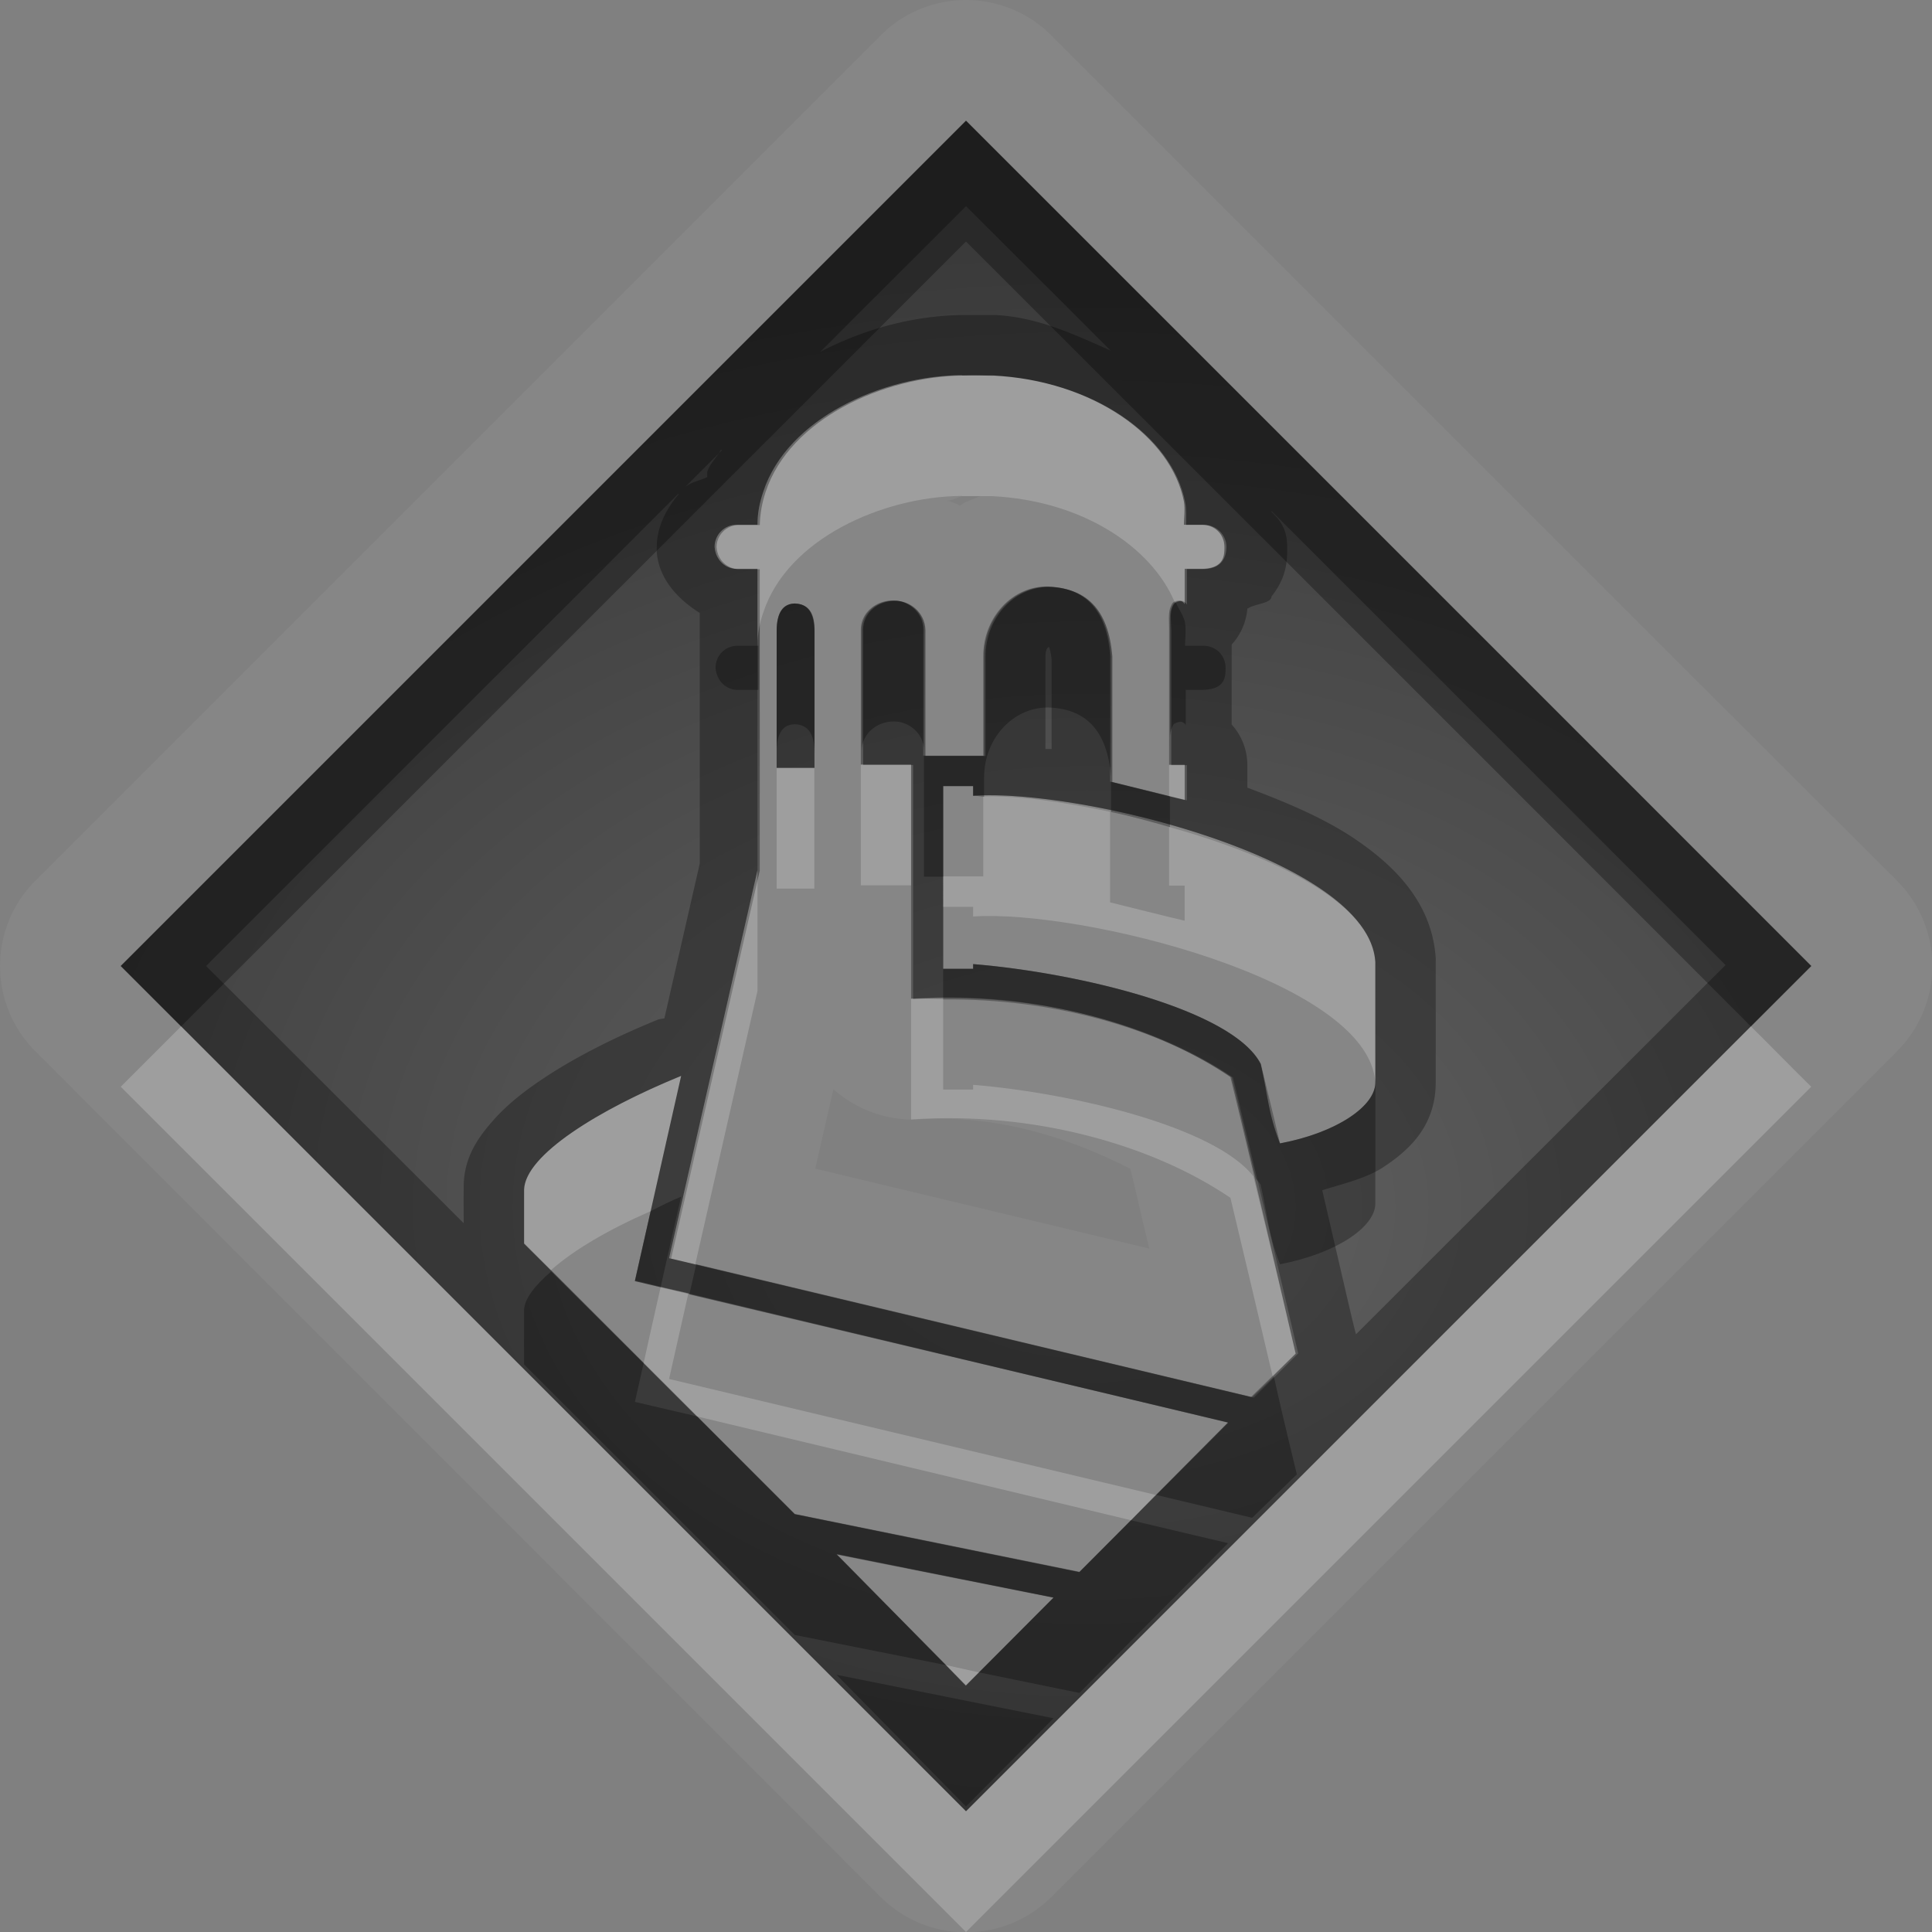 <?xml version="1.0" encoding="UTF-8"?>
<svg id="svg36" width="16" height="16" version="1.1" xmlns="http://www.w3.org/2000/svg" xmlns:cc="http://creativecommons.org/ns#" xmlns:dc="http://purl.org/dc/elements/1.1/" xmlns:rdf="http://www.w3.org/1999/02/22-rdf-syntax-ns#">
 <rect width="100%" height="100%" fill="#808080" stroke="none"/>
 <defs id="defs7">
  <radialGradient id="gr0" cx="9" cy="10" r="11" gradientTransform="matrix(1 0 0 .727 0 2.727)" gradientUnits="userSpaceOnUse">
   <stop id="stop2" stop-opacity=".235" offset="0"/>
   <stop id="stop4" stop-opacity=".549" offset="1"/>
  </radialGradient>
 </defs>
 <path id="path9" d="m7.984 0a1 1 0 0 0-0.691 0.293l-7 7a1 1 0 0 0 0 1.414l7 7.003a1 1 0 0 0 1.414 0l7.003-7.003a1 1 0 0 0 0-1.414c-2.34-2.333-7.003-7-7.003-7a1 1 0 0 0-0.723-0.293zm0.016 1s4.67 4.667 7 7l-7 7-7-7 7-7zm-0.037 2.107c-0.657 6e-3 -1.441 0.357-1.641 0.963-0.03 0.087-0.049 0.176-0.049 0.276h-0.173c-0.101 0-0.182 0.082-0.182 0.183 9e-3 0.112 0.092 0.182 0.182 0.182h0.173v2.496l-0.732 3.213 4.819 1.15 0.37-0.36s-0.35-1.517-0.54-2.29c-0.647-0.44-1.633-0.719-2.645-0.649v-1.939h-0.416v-1.117c0-0.142 0.127-0.243 0.266-0.242 0.116-3e-3 0.25 0.092 0.25 0.242v1.043h0.498v-0.824c0-0.318 0.236-0.577 0.527-0.577 0.298 8e-3 0.493 0.173 0.523 0.577v1.039c0.2 0.049 0.406 0.102 0.618 0.152v-0.291h-0.129v-1.117c0-0.104-0.011-0.163 0.029-0.223 0.02-0.02 0.04-0.019 0.06-0.019 0.01 0 0.03 9e-3 0.04 0.029v-0.293h0.146c0.183-6e-3 0.183-0.112 0.183-0.182 0-0.103-0.08-0.183-0.185-0.183h-0.15c0-0.063 0.01-0.12 0-0.19-0.104-0.545-0.762-1.007-1.588-1.047h-0.246l-8e-3 -2e-3zm0.025 1a1 1 0 0 0 0.03 0h0.101c-0.06 0.03-0.117 0.041-0.17 0.081-0.03-0.02-0.07-0.032-0.105-0.042 0.05 0 0.102-0.039 0.144-0.039zm-1.402 0.891c0.1 5e-3 0.158 0.069 0.158 0.244v1.117h-0.312v-1.132c0-0.159 0.054-0.229 0.154-0.229zm1.225 1.512v1.513h0.248v-0.039c0.868 0.071 2.151 0.377 2.381 0.827 0.06 0.254 0.06 0.402 0.16 0.658 0.47-0.088 0.79-0.309 0.79-0.502v-1c-0.05-0.85-2.448-1.437-3.331-1.377v-0.08h-0.248zm-2.17 2.4c-0.685 0.28-1.291 0.655-1.301 0.942v0.448l2.24 2.24 2.358 0.48 1.232-1.24-4.912-1.17s0.26-1.154 0.383-1.7zm1.261 0.111a1 1 0 0 0 0.727 0.249c0.675-0.04 1.283 0.18 1.732 0.41 0.07 0.286 0.09 0.39 0.157 0.66l-2.766-0.662 0.15-0.657zm0.026 3.849 1.07 1.09 0.727-0.73-1.797-0.36z" fill="#fff" opacity=".05"/>
 <path id="base" d="m8 1-7 7 7 7 7-7c-2.333-2.333-7-7-7-7zm0.225 2.111c0.826 0.039 1.485 0.502 1.59 1.047 0.013 0.066 0.008 0.127 0.008 0.189h0.15c0.101 7e-6 0.184 0.082 0.184 0.184-0.002 0.072-0.027 0.176-0.182 0.182h-0.146v0.293c-0.012-0.018-0.028-0.029-0.043-0.029-0.022-3.723e-4 -0.045 0.01-0.059 0.02-0.044 0.061-0.029 0.118-0.027 0.223v1.117h0.129v0.291c-0.213-0.053-0.417-0.103-0.617-0.152v-1.039c-0.032-0.404-0.227-0.567-0.525-0.576-0.29 0-0.525 0.258-0.525 0.576v0.824h-0.498v-1.043c-0.004-0.15-0.134-0.245-0.25-0.242-0.139-0.001-0.266 0.095-0.266 0.242v1.117h0.414v1.94c1.012-0.068 2.001 0.208 2.65 0.648 0.186 0.772 0.539 2.285 0.539 2.285l-0.367 0.367-4.826-1.152 0.734-3.213v-2.496h-0.174c-0.09-4e-3 -0.174-0.068-0.184-0.182 0-0.101 0.083-0.184 0.184-0.184h0.174c0.003-0.097 0.02-0.189 0.049-0.275 0.2-0.606 0.982-0.957 1.639-0.963 0.116-0.005 0.153 0.001 0.246 0.002zm-1.639 1.887c-0.096-3.3e-6 -0.154 0.074-0.154 0.229-5.25e-5 0.378-3.575e-4 1.133-3.575e-4 1.133h0.314v-1.117c0.007-0.175-0.055-0.24-0.16-0.244zm1.225 1.512h0.248v0.08c0.883-0.062 3.278 0.527 3.33 1.377-9.74e-4 0.234 3.04e-4 0.748 3.28e-4 1-4.34e-4 0.193-0.318 0.414-0.789 0.502-0.059-0.256-0.098-0.404-0.158-0.658-0.234-0.45-1.514-0.755-2.383-0.826v0.039h-0.248zm-2.17 2.4c-0.123 0.546-0.383 1.695-0.383 1.695l4.916 1.178-1.234 1.234-2.357-0.479-2.242-2.242s-7.507e-4 -0.297 0-0.445c0.01-0.287 0.616-0.661 1.301-0.941zm1.287 3.964 1.797 0.358-0.725 0.725z" fill="url(#gr0)"/>
 <path id="path17" d="m8 1-7 7 7 7 7-7c-2.33-2.333-7-7-7-7zm0 0.707 1.199 1.197c-0.3-0.132-0.596-0.275-0.951-0.295a0.5 0.5 0 0 0-0.019 0h-0.254c-0.401 4e-3 -0.811 0.112-1.182 0.305l1.207-1.207zm-0.037 1.4 8e-3 2e-3h0.246c0.826 0.04 1.484 0.502 1.588 1.047 0.01 0.07 0 0.127 0 0.19h0.15c0.105 0 0.185 0.08 0.185 0.183 0 0.07 0 0.176-0.183 0.182h-0.146v0.293c-0.01-0.02-0.03-0.029-0.04-0.029-0.02 0-0.04-1e-3 -0.06 0.019-0.04 0.06-0.029 0.119-0.029 0.223v1.117h0.129v0.291c-0.212-0.05-0.418-0.103-0.618-0.152v-1.039c-0.03-0.404-0.225-0.569-0.523-0.577-0.291 0-0.527 0.259-0.527 0.577v0.824h-0.498v-1.043c0-0.15-0.134-0.245-0.25-0.242-0.139-1e-3 -0.266 0.1-0.266 0.242v1.117h0.416v1.939c1.012-0.07 1.998 0.209 2.645 0.649 0.19 0.773 0.54 2.29 0.54 2.29l-0.37 0.36-4.819-1.15 0.732-3.213v-2.496h-0.173c-0.09 0-0.173-0.07-0.182-0.182 0-0.101 0.081-0.183 0.182-0.183h0.173c0-0.1 0.019-0.189 0.049-0.276 0.2-0.606 0.984-0.957 1.641-0.963zm-1.992 0.618 8e-3 4e-3 -0.026 0.025c-0.034 0.052-0.079 0.097-0.096 0.156v0.041c-0.06 0.03-0.131 0.04-0.181 0.08l0.277-0.277c6e-3 -0.01 0.012-0.019 0.018-0.029zm-0.354 0.365 4e-3 2e-3c-0.103 0.121-0.182 0.271-0.182 0.441a0.5 0.5 0 0 0 0 0.039c0.018 0.223 0.173 0.389 0.356 0.504v2.076l-0.293 1.282a0.5 0.5 0 0 0-0.051 9e-3c-0.367 0.15-0.714 0.324-0.998 0.52-0.142 0.098-0.27 0.201-0.381 0.33-0.111 0.128-0.232 0.293-0.232 0.537a0.5 0.5 0 0 0 0 0.02c-1e-3 0.096 0 0.18 0 0.28l-2.133-2.13 3.91-3.91zm4.913 0.142c1.43 1.428 2.39 2.39 3.76 3.76l-3.06 3.058c-0.01-0.02-0.16-0.68-0.28-1.193 0.17-0.053 0.36-0.097 0.5-0.187 0.21-0.138 0.44-0.337 0.44-0.707v-0.998a0.5 0.5 0 0 0 0-0.031c-0.03-0.443-0.32-0.742-0.63-0.959-0.27-0.191-0.6-0.328-0.93-0.452v-0.189a0.5 0.5 0 0 0-0.13-0.334v-0.662a0.5 0.5 0 0 0 0.13-0.297c0.06-0.042 0.2-0.042 0.2-0.102 0.13-0.16 0.13-0.308 0.13-0.398a0.5 0.5 0 0 0 0-0.01c0-0.112-0.03-0.201-0.13-0.291v-8e-3zm-3.944 0.766c-0.1 0-0.154 0.07-0.154 0.229v1.132h0.312v-1.117c0-0.175-0.058-0.239-0.158-0.244zm2.103 0.35c-0.014-9e-3 0.01 0.016 0.02 0.111v0.744h-0.051v-0.765c0-0.08 0.031-0.081 0.031-0.081h-0.019c0.06 0 0.039 0.011 0.019-9e-3zm-0.878 1.162h0.248v0.08c0.883-0.06 3.281 0.527 3.331 1.377v1c0 0.193-0.32 0.414-0.79 0.502-0.1-0.256-0.1-0.404-0.16-0.658-0.23-0.45-1.513-0.756-2.381-0.827v0.039h-0.248v-1.513zm-2.17 2.4c-0.123 0.546-0.383 1.7-0.383 1.7l4.912 1.17-1.232 1.24-2.358-0.48-2.24-2.24v-0.448c0.01-0.287 0.616-0.662 1.301-0.942zm1.287 3.96 1.797 0.36-0.727 0.73-1.07-1.09z" opacity=".3"/>
 <path id="path24" d="m7.963 3.107c-0.657 6e-3 -1.441 0.357-1.641 0.963-0.03 0.087-0.049 0.176-0.049 0.276h-0.173c-0.101 0-0.182 0.082-0.182 0.183 9e-3 0.112 0.092 0.182 0.182 0.182h0.173v0.635c0-0.1 0.019-0.189 0.049-0.276 0.2-0.606 0.984-0.957 1.641-0.963l8e-3 2e-3h0.246c0.737 0.036 1.316 0.413 1.512 0.879 0.014-7e-3 0.028-0.013 0.042-0.013 0.01 0 0.03 9e-3 0.04 0.029v-0.293h0.146c0.183-6e-3 0.183-0.112 0.183-0.182 0-0.103-0.08-0.183-0.185-0.183h-0.15c0-0.063 0.01-0.12 0-0.19-0.104-0.545-0.762-1.007-1.588-1.047h-0.246l-8e-3 -2e-3zm-0.834 3.225v1h0.416v-1h-0.416zm2.553 2e-3v0.26c0.043 0.01 0.084 0.021 0.129 0.031v-0.291h-0.129zm-3.25 0.025v1h0.312v-1h-0.312zm1.711 0.237v0.662h-0.332v0.252h0.248v0.08c0.883-0.06 3.281 0.527 3.331 1.377v-1c-0.03-0.494-0.85-0.878-1.708-1.119v0.486h0.129v0.291c-0.212-0.05-0.418-0.103-0.618-0.152v-0.75c-0.41-0.086-0.78-0.136-1.05-0.127zm-1.87 0.611-0.732 3.213 0.217 0.05 0.515-2.263v-1zm1.272 1.064v1c1.012-0.07 1.998 0.209 2.645 0.649 0.12 0.5 0.23 0.97 0.35 1.48l0.19-0.19s-0.19-0.82-0.35-1.468c-0.32-0.411-1.499-0.69-2.321-0.758v0.039h-0.248v-0.748c-0.089 1e-3 -0.176-0.01-0.266-4e-3zm-6.045 0.229-0.5 0.5 7 7 7-7c-0.17-0.167-0.31-0.312-0.5-0.5l-6.5 6.5-6.5-6.5zm4.141 0.41c-0.685 0.28-1.291 0.655-1.301 0.942v0.448l0.222 0.22c0.19-0.17 0.484-0.34 0.827-0.49 0.086-0.389 0.171-0.761 0.252-1.12zm-0.17 1.75c-0.062 0.27-0.11 0.49-0.141 0.63l0.441 0.44 3.596 0.86 0.203-0.21-4.029-0.96 0.16-0.71-0.23-0.05zm2.365 3.13 0.162 0.17 0.109-0.11-0.271-0.06z" fill="#fff" opacity=".2"/>
 <path id="path31" d="m8 1-7 7 0.5 0.5 6.5-6.5s4.06 4.057 6.5 6.5l0.5-0.5c-2.33-2.333-7-7-7-7zm0.678 3.859c-0.291 0-0.528 0.259-0.528 0.577v0.824h-0.498v1h0.159v-0.75h0.248v0.08c0.022-2e-3 0.067 8e-3 0.091 8e-3v-0.162c0-0.318 0.237-0.577 0.528-0.577 0.298 8e-3 0.493 0.173 0.523 0.577v-1c-0.03-0.404-0.225-0.569-0.523-0.577zm-1.276 0.116c-0.139-1e-3 -0.265 0.1-0.265 0.242v1c0-0.142 0.126-0.243 0.265-0.242 0.116-3e-3 0.25 0.092 0.25 0.242v-1c0-0.15-0.134-0.245-0.25-0.242zm2.336 0.015c-6e-3 3e-3 -0.011 3e-3 -0.017 6e-3 -0.04 0.06-0.032 0.119-0.032 0.223v1c0-0.104-8e-3 -0.163 0.032-0.223 0.02-0.01 0.038-0.019 0.058-0.019 0.01 0 0.031 9e-3 0.041 0.029v-0.293h0.147c0.183-6e-3 0.183-0.112 0.183-0.182 0-0.103-0.08-0.183-0.185-0.183h-0.151c0-0.063 0.01-0.12 0-0.19-0.011-0.059-0.052-0.111-0.076-0.168zm-3.152 8e-3c-0.1 0-0.154 0.07-0.154 0.229v1c0-0.159 0.054-0.229 0.154-0.229 0.1 5e-3 0.16 0.069 0.16 0.244v-1c0-0.175-0.06-0.239-0.16-0.244zm-0.479 0.35c-0.103 0-0.181 0.082-0.181 0.183 9e-3 0.112 0.091 0.182 0.181 0.182h0.174v-0.365h-0.174zm3.094 1.127v0.25c0.162 0.033 0.324 0.078 0.488 0.125v-0.254c-0.165-0.041-0.33-0.083-0.488-0.121zm-1.142 1.509v0.039h-0.248v0.254c0.919-0.01 1.797 0.243 2.389 0.645 0.07 0.282 0.11 0.466 0.2 0.836 0.01 0.018 0.03 0.034 0.04 0.053 0.06 0.259 0.06 0.399 0.16 0.659 0.47-0.09 0.79-0.31 0.79-0.503v-1c0 0.193-0.32 0.414-0.79 0.502-0.1-0.256-0.1-0.404-0.16-0.658-0.23-0.45-1.513-0.756-2.381-0.827zm-2.418 1.926c-0.088 0.036-0.168 0.077-0.252 0.12-0.046 0.2-0.131 0.58-0.131 0.58l0.213 0.05c0.073-0.33 0.115-0.51 0.17-0.75zm0.125 0.56-0.057 0.25 4.461 1.06-0.596 0.6 0.796 0.19 0.37-0.36s-0.13-0.53-0.19-0.81l-0.18 0.17-4.604-1.1zm-1.202 0.06c-0.126 0.11-0.221 0.22-0.224 0.32-1e-3 0.15 0 0.45 0 0.45l2.242 2.24 1.254 0.25-0.908-0.92 1.797 0.36-0.616 0.62 0.83 0.17 1.231-1.24-0.803-0.19-0.428 0.43-2.357-0.48-0.809-0.81-0.515-0.12s0.056-0.25 0.072-0.32l-0.766-0.76zm2.364 3.34 1.072 1.09 0.725-0.73-1.797-0.36z" opacity=".3"/>
</svg>
